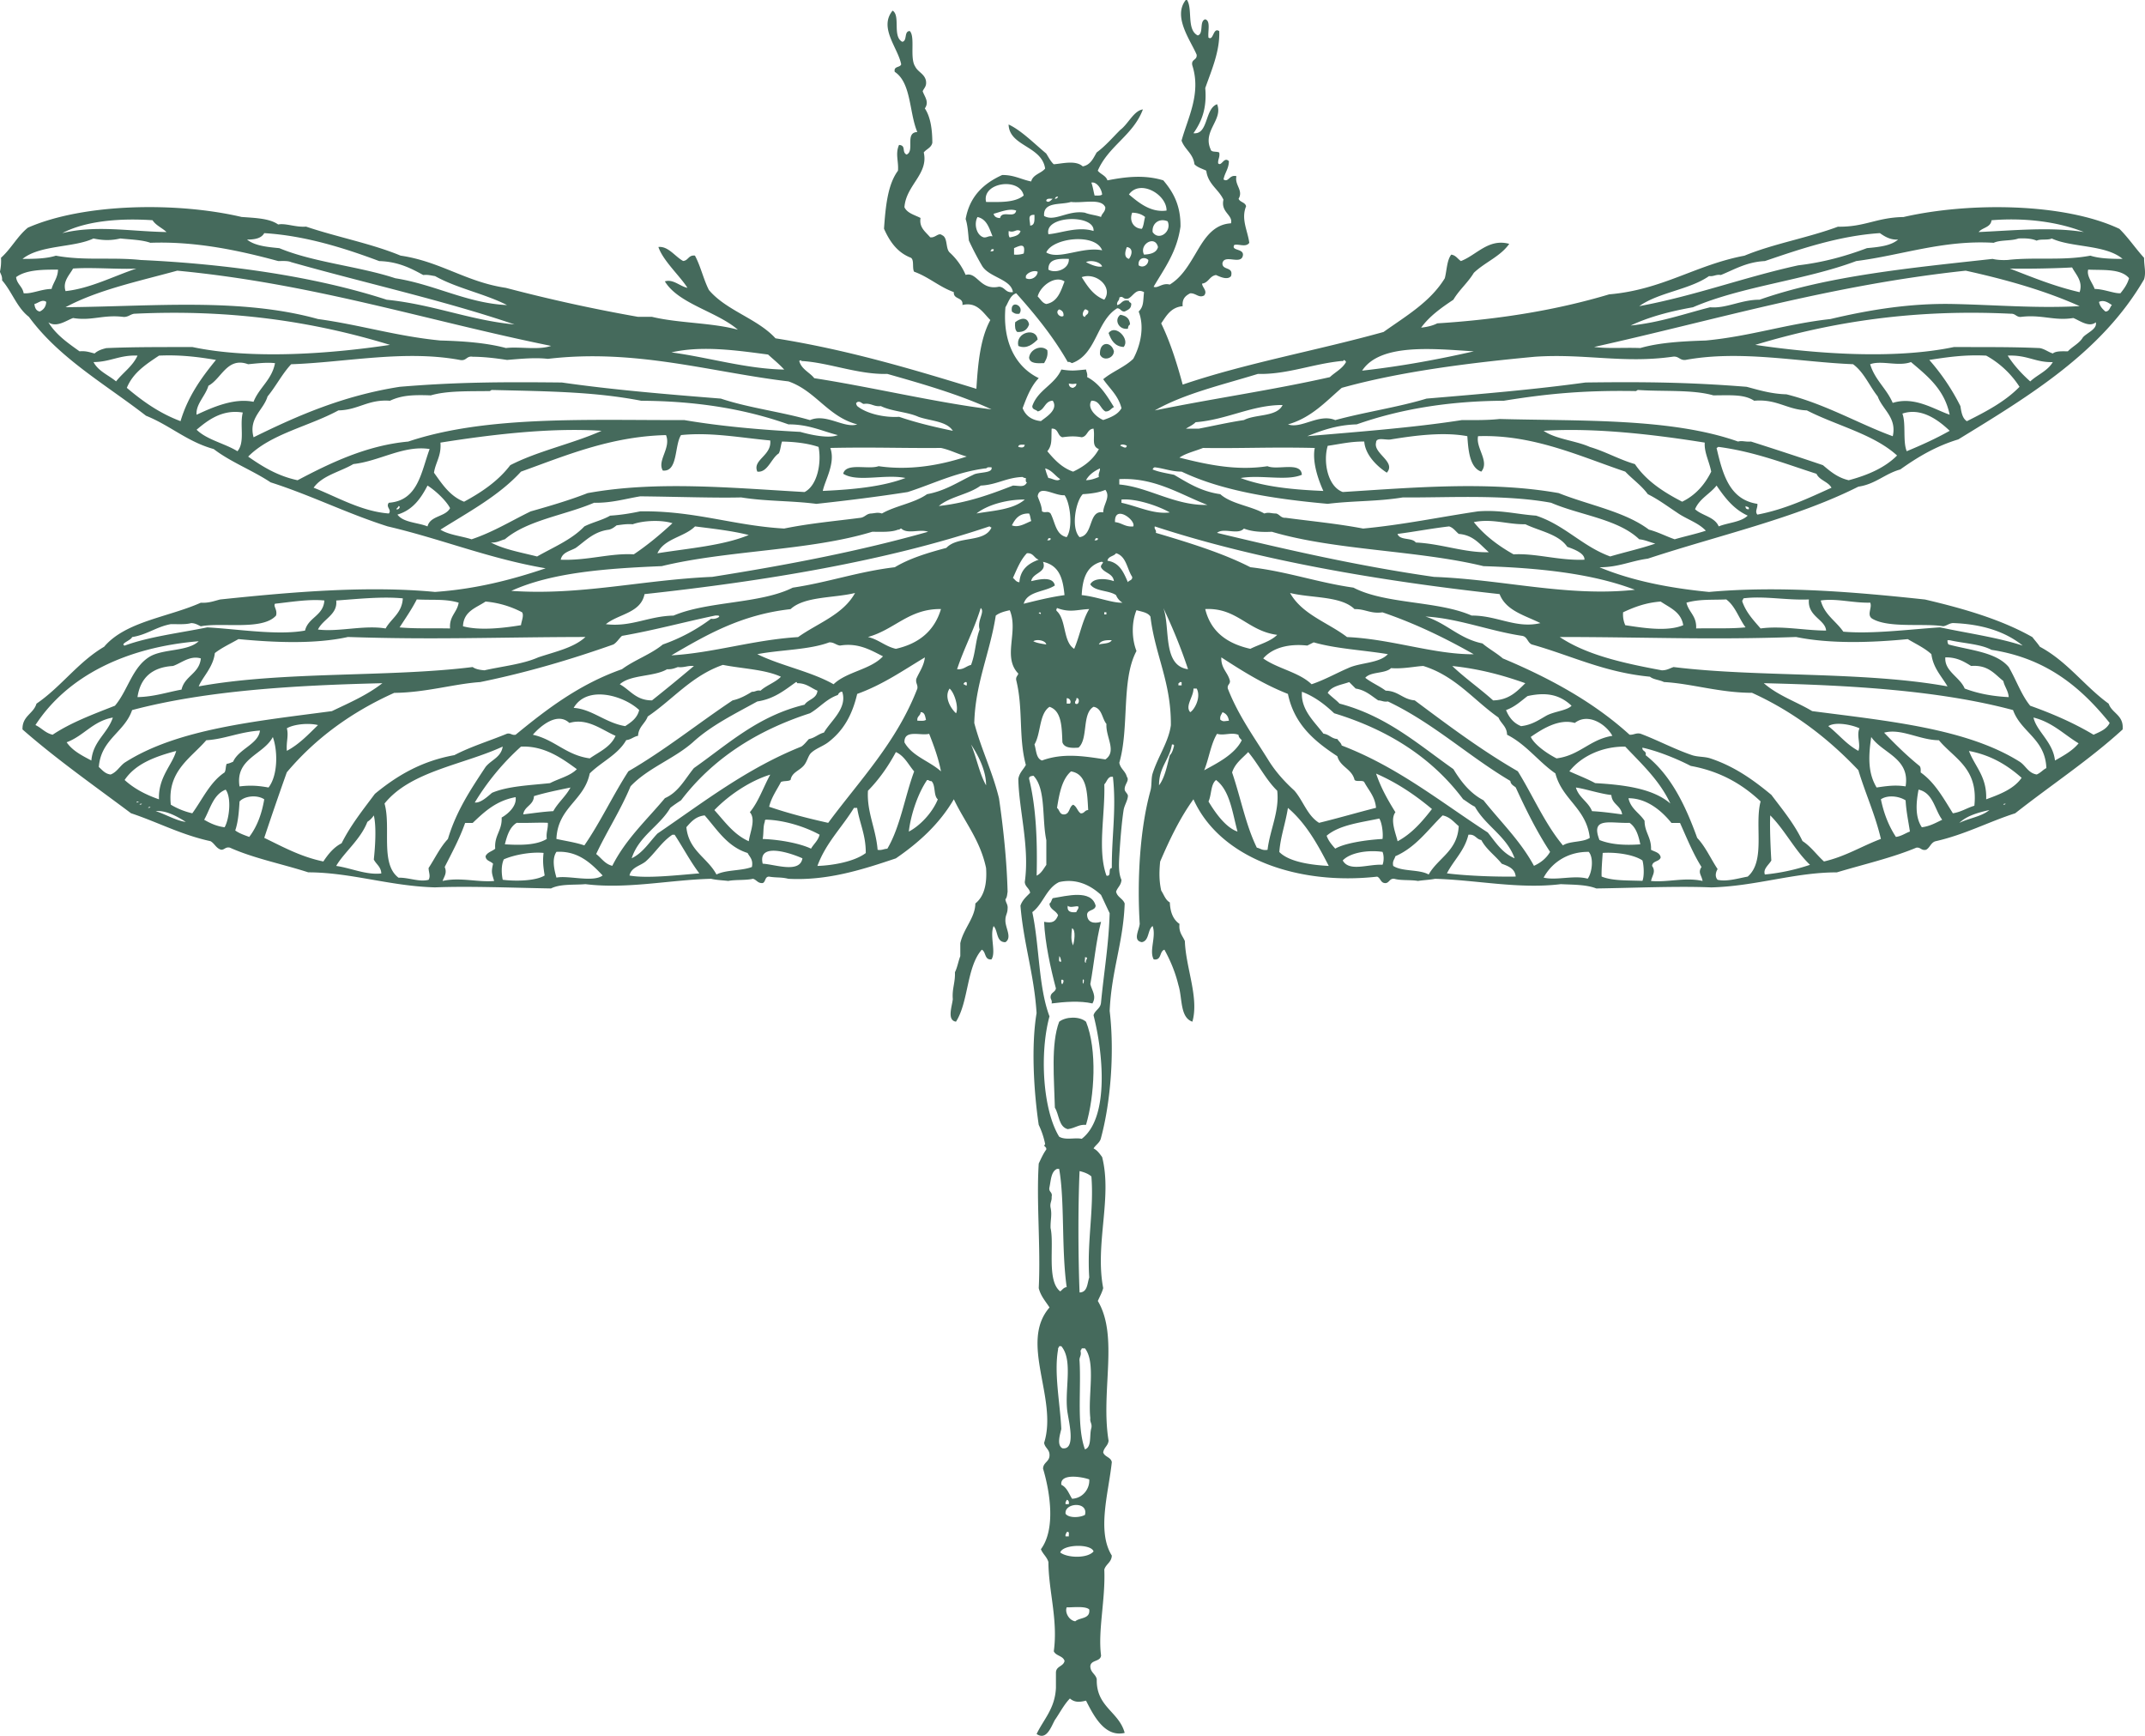<svg xmlns="http://www.w3.org/2000/svg" xmlns:xlink="http://www.w3.org/1999/xlink" width="194.31" height="157.222" viewBox="0 0 194.31 157.222"><g transform="translate(-50.45 -49.613)"><defs><path id="a" d="M50.45 49.613h194.31v157.223H50.45z"/></defs><clipPath id="b"><use xlink:href="#a" overflow="visible" width="289.423" height="257.314"/></clipPath><path clip-path="url(#b)" clip-rule="evenodd" d="M157.978 49.612c.53.81-.056 2.695.972 3.21.568-.145.114-1.31.68-1.46.51.143.217 1.085.293 1.656.463.33.413-.983.975-.584.07 1.834-.73 3.61-1.267 5.157.165 1.882-.357 3.08-1.07 4.088 1.36.154 1.012-2.228 2.142-2.627.567 1.422-1.34 2.41-.584 4.088.055.303.564.15.78.292.075.433-.13.584-.1.974.306.325.524-.65.974-.195-.012.7-.378 1.048-.486 1.654.46.313.527-.475 1.17-.292-.19.8.65 1.27.193 2.043.128.324.602.305.68.68-.475 1.166.143 2.205.29 3.31-.31.444-.978.07-1.36.194-.328.56.914.29.777.972-.185.865-1.672-.174-1.85.68-.026.68 1.025.275.78 1.168-.324.393-1.007.058-1.36-.097-.597.087-.664.7-1.268.78.033.37.516.653.195 1.07-.49.265-.735-.218-1.268-.195-.403.21-.75.48-.68 1.167-1.068.1-1.472.863-1.946 1.557.815 1.685 1.415 3.58 1.947 5.546 5.708-1.945 12.214-3.097 18.196-4.768 2.026-1.443 4.23-2.712 5.547-4.865.188-.72.185-1.63.584-2.14.426.06.58.392.875.583 1.42-.54 2.502-2.074 4.378-1.558-.8 1.146-2.22 1.673-3.21 2.628-.536.892-1.32 1.534-1.85 2.432-1.09.728-2.156 1.477-2.92 2.53.553-.063 1.054-.18 1.46-.39 5.707-.357 10.9-1.227 15.57-2.626 4.84-.412 7.837-2.67 12.26-3.503 2.613-1.082 5.774-1.62 8.466-2.626 2.438.04 3.492-.833 5.937-.875 5.95-1.363 14.56-1.286 19.56 1.07.817.804 1.462 1.78 2.237 2.626-.01.74.193 1.28 0 1.946-3.84 6.605-10.354 10.535-16.833 14.5-2.043.616-3.703 1.616-5.255 2.723-1.4.386-2.24 1.33-3.797 1.557-5.675 2.858-12.656 4.406-19.07 6.52-1.522.2-2.655.784-4.38.78 2.93 1.223 6.358 1.89 9.925 2.236 6.463-.582 13.304.014 19.56.684 3.548.83 6.936 1.822 9.73 3.406.223.297.473.562.68.875 2.475 1.32 4.032 3.56 6.23 5.156.307.892 1.382 1.02 1.265 2.335-3.018 2.758-6.502 5.047-9.73 7.59-2.453.79-4.558 1.93-7.203 2.53-.44.108-.512.587-.874.776-.447.093-.47-.24-.876-.192-2.217.928-4.782 1.51-7.2 2.238-3.863.002-7.308 1.252-11.385 1.363-3.055-.134-7.153.052-10.413.095-.92-.37-2.22-.334-3.21-.39-3.8.466-7.563-.37-11.387-.485-.483.096-1.052.115-1.557.195-.657-.12-1.536-.02-2.14-.195-.437-.047-.435.344-.78.39-.475.022-.448-.46-.777-.585-7.11.803-14.213-1.613-16.64-7.006-1.212 1.675-2.15 3.622-3.016 5.642-.096.96-.097 1.76.098 2.63.246.368.38.85.78 1.07.034.907.314 1.563.874 1.944-.084.766.285 1.078.486 1.557.084 2.43 1.298 5.13.682 7.3-1.14-.384-.896-2.15-1.265-3.31-.29-1.205-.74-2.244-1.267-3.21-.474.142-.23 1-.973.876-.437-.786.255-2.054-.098-3.02-.47.343-.29 1.335-.974 1.462-.846-.143-.256-1.064-.194-1.656-.24-3.92-.002-8.53.973-12.064.135-.486.053-1.11.195-1.557.494-1.56 1.462-2.885 1.654-4.38.028-3.92-1.434-6.35-1.85-9.827-.233-.383-.788-.445-1.265-.584-.462 1.123-.43 2.604 0 3.697-1.4 2.605-.633 6.94-1.556 10.12.1.55.55.746.682 1.266.27.365-.23.674-.195 1.166.017.207.304.38.293.586-.02.39-.325.852-.39 1.264-.18 1.168-.31 2.818-.39 4.184-.044.787-.07 1.56.195 2.14-.025.495-.36.68-.486 1.073.112.503.615.616.778 1.07-.123 3.538-1.194 6.042-1.36 9.73.444 3.714.094 8.228-.78 11.48-.09.46-.475.63-.68.974.347.172.556.482.777.78.938 3.67-.666 7.886.097 11.87-.116.436-.322.78-.486 1.168 1.916 3.225.24 8.21.973 12.65-.043.473-.425.61-.485 1.07.136.416.692.41.778.875-.29 2.775-1.376 6.246 0 8.465-.027.62-.535.762-.68 1.266.114 2.715-.592 5.525-.293 7.785-.06.588-.93.37-.973.973.008.574.477.69.583 1.168-.064 2.53 2.008 2.922 2.53 4.867-1.81.427-2.818-1.577-3.502-2.92-.425.095-.96.24-1.46-.196-.544.562-.91 1.297-1.362 1.947-.328.577-.746 1.9-1.654 1.267.64-1.34 1.665-2.293 1.75-4.184v-1.363c.002-.617.685-.55.78-1.07-.142-.475-.788-.445-.974-.875.393-2.834-.478-5.48-.487-8.078-.138-.477-.506-.723-.68-1.166 1.34-1.802.843-5.116.194-7.298.018-.566.555-.613.585-1.166.032-.588-.418-.688-.488-1.17 1.266-3.994-2.278-9.078.487-12.26-.353-.56-.795-1.023-.975-1.752.188-3.764-.226-7.793 0-11.287.21-.44.407-.89.682-1.266.048-.304-.336-.257-.098-.485a7.42 7.42 0 0 0-.585-1.752c-.456-3.094-.687-7.186-.194-10.12-.22-3.51-1.177-6.282-1.46-9.73.168-.513.542-.82.877-1.167-.065-.422-.45-.523-.486-.973.46-3.178-.548-6.62-.583-9.342.088-.56.455-.843.68-1.265-.678-2.502-.225-5.094-.874-7.688-.047-.305.138-.38.194-.584-1.47-1.51.045-3.79-.778-5.74-.483.102-.94.23-1.267.486-.533 3.417-1.857 6.132-1.946 9.73.63 2.386 1.645 4.388 2.238 6.81.416 2.848.71 5.76.78 8.467-.04.252-.05.533-.196.682.023.33.246.468.194.874 0 .39-.195.584-.195.975-.05.718.646 1.608 0 2.042-.856.01-.654-1.035-1.07-1.46-.377.88.247 2.362-.195 3.017-.655.07-.478-.69-.876-.878-1.385 1.568-1.187 4.717-2.337 6.52-.845-.12-.348-1.417-.29-2.044-.077-.95.236-1.514.193-2.432.22-.432.305-.992.487-1.46v-1.17c.287-1.323 1.352-2.31 1.363-3.6.776-.616 1.075-1.712.972-3.212-.53-2.518-1.938-4.158-2.92-6.227-1.303 2.232-3.156 3.916-5.253 5.354-2.95.99-6.156 2.038-9.73 1.85-.698-.17-1.067-.08-1.752-.196-.4-.008-.297.484-.584.584-.453.03-.543-.3-.876-.39-.657.155-1.56.065-2.24.196-.52-.062-1.09-.078-1.556-.195-3.83.103-7.586.952-11.384.485-.978.092-2.257-.045-3.115.39-3.305-.054-7.436-.226-10.51-.097-4.107-.115-7.597-1.352-11.482-1.363-2.353-.76-4.958-1.27-7.103-2.238-.407-.08-.46.19-.778.193-.462-.12-.597-.568-.974-.777-2.663-.578-4.767-1.72-7.2-2.53-3.32-2.487-6.735-4.878-9.83-7.59-.033-1.233.993-1.407 1.266-2.335 2.236-1.525 3.762-3.764 6.13-5.156 1.95-2.3 5.822-2.676 8.757-3.988.725.043 1.207-.158 1.752-.293 6.28-.657 13.246-1.276 19.46-.683 3.668-.258 6.916-1.088 10.023-2.14-5.15-.883-9.414-2.653-14.304-3.795-3.694-1.173-6.922-2.81-10.608-3.99-1.637-1.09-3.616-1.833-5.158-3.018-2.39-.66-3.953-2.144-6.13-3.015-3.672-2.85-7.85-5.192-10.607-8.956-1.085-.83-1.538-2.288-2.432-3.308.03-.356-.108-.54-.195-.778.083-.37.127-.78.098-1.265.91-.808 1.483-1.954 2.432-2.725 5.042-2.216 13.493-2.347 19.364-.972 1.237.092 2.533.127 3.31.68.698-.134 1.577.27 2.53.194 2.785.945 5.926 1.533 8.562 2.627 3.62.533 5.92 2.384 9.536 2.92a147.6 147.6 0 0 0 11.97 2.625h1.265c2.404.582 5.447.522 7.785 1.168-1.935-1.666-5.38-2.34-6.617-4.378.745-.24 1.356.446 2.044.583-.632-1.026-2.213-2.455-2.63-3.698.89-.1 1.517.877 2.24 1.266.482-.038.477-.56 1.07-.487.514.947.772 2.148 1.265 3.114 1.588 1.88 4.372 2.57 6.033 4.378 6.548 1.043 12.39 2.79 18.197 4.574.14-2.232.342-4.542 1.265-6.23-.657-.647-1.2-1.677-2.53-1.362.1-.747-.83-.465-.778-1.167-1.335-.482-2.263-1.37-3.6-1.85-.188-.33.03-1.068-.292-1.264-1.22-.468-1.916-1.46-2.433-2.628.144-2.03.337-4.01 1.266-5.255.07-.868-.262-1.53.097-2.335.674.053.214.64.68.875.776-.322-.19-1.994.974-2.043-.742-1.755-.537-4.458-2.044-5.45-.117-.538.48-.364.584-.68-.29-1.5-2.053-3.315-.778-4.866.737.457-.04 2.35.875 2.823.478-.074.133-.97.682-.973.51.524-.025 2.43.487 3.21.244.5.834.657.972 1.266.098.52-.166.678-.292.974.18.52.615.962.195 1.557.545.803.678 2.02.68 3.113-.096.456-.535.566-.777.876.45 1.955-1.608 2.964-1.75 4.963.26.548.927.693 1.458.972-.137.87.428 1.223.875 1.75.447.086.762-.466 1.07-.194.54.21.306 1.188.683 1.558a5.918 5.918 0 0 1 1.46 2.042c1.065-.302 1.296 1.432 3.016 1.07.563.022.58.586 1.265.487-.167-1.2-2.23-1.332-2.823-2.43a27.628 27.628 0 0 1-1.167-2.24c-.07-.676-.104-1.387-.292-1.945.365-2.067 1.635-3.23 3.31-3.99 1.082-.013 1.728.41 2.626.584.168-.644.9-.72 1.265-1.168-.304-2.066-3.247-2.005-3.31-3.99 1.12.507 2.342 1.742 3.407 2.627.213.336.396.705.68.972.67-.032 1.98-.41 2.63.194.71-.132.952-.733 1.263-1.265.803-.59 1.44-1.348 2.14-2.043.713-.527 1.228-1.75 2.045-1.85-.874 2.34-3.12 3.304-4.087 5.548.257.328.73.437.876.876 1.636-.32 3.344-.527 5.06 0 .88 1.036 1.584 2.244 1.557 4.184-.323 2.307-1.462 3.793-2.433 5.45.354.188.785-.38 1.46-.195.99-.604 1.594-1.55 2.237-2.628.754-1.26 1.55-2.827 3.31-2.92.2-.766-.945-.99-.682-2.14-.44-.955-1.4-1.39-1.557-2.627-.366-.184-.805-.296-1.07-.583-.12-.984-.88-1.325-1.168-2.14.562-2.054 1.794-4.26.975-6.813-.136-.59.46-.447.39-.974-.547-1.292-2.192-3.45-.974-4.963h.095zm-8.663 16.542c.133.355.188.785.292 1.17.26-.002.556.035.682-.1-.06-.576-.544-1.18-.975-1.07m-9.536 1.752c1.166 0 2.58.094 3.405-.583-.365-1.685-3.82-1.19-3.406.583m12.94-.68c.85.712 1.963 1.665 3.407 1.458.02-1.47-2.41-2.864-3.406-1.46m-6.712.39c.167.005.25-.075.292-.194-.17-.006-.25.075-.292.194m-.78.195c.22.22.428-.068.585-.196-.258.002-.574-.054-.584.195m2.237.096c-.937.297-2.525-.06-2.433 1.266.954.57 2.153-.548 3.698-.292.435.18 1.015.217 1.46.39.078-.344.392-.453.388-.876-.344-.857-2.047-.355-3.113-.488m-7.006 1.07c.06.267.27.382.585.39.17-.752 1.323.084 1.46-.68-.622-.232-1.473.147-2.044.29m13.43 1.363c.175-.28.186-.723.292-1.07-.286-.235-.66-.38-1.17-.39-.297.746.142 1.437.877 1.46m-10.12-.293c.44-.014.392-.517.39-.973-.674-.024-.394.468-.39.973M139 69.27c-.347.62-.096 1.683.585 1.847.313.02.412-.17.778-.097-.303-.735-.515-1.56-1.362-1.75m-74.73.29c-2.795-.19-5.984.016-8.174 1.168 3.084-.75 6.13-.154 9.438-.097-.4-.38-.96-.596-1.265-1.07m166.588 0c-.077.667-.84.653-1.166 1.07 3.328-.155 6.57-.477 9.535 0-2.437-.964-5.45-1.31-8.37-1.07m-85.434 1.265c1.11-.08 2.642-.74 4.088-.292.137-1.534-4.502-1.43-4.087.292m9.44-.194c.567.85 1.766-.048 1.36-.972-.734-.324-1.44.164-1.36.973m-13.04-.097c-.013.24-.015.47.098.584.424-.096.865-.172.973-.584-.424-.227-.553.198-1.07 0M89.86 74.62c-.342-.048-.632-.145-1.07-.097-1.13-.622-2.29-1.214-3.99-1.264-3.108-1.162-6.687-2.304-10.412-2.53-.292.524-.978.58-1.557.582.68.555 1.795.672 2.92.778 3.117 1.297 7.19 1.632 10.51 2.726 3.563.557 6.495 2.263 10.12 2.43-2.014-1.032-4.57-1.525-6.52-2.626m130.88-3.892c-3.705.242-7.23 1.447-10.413 2.53-1.664.086-2.746.758-3.99 1.264-.463-.074-.625.152-1.07.097-1.775 1.24-4.562 1.47-6.323 2.724 5.086-.945 9.453-2.612 14.4-3.697 2.322-.274 4.34-.85 6.228-1.558 1.1-.1 2.185-.216 2.823-.78-.65.052-1.165-.23-1.655-.582M76.82 73.355c-.29-.13-.744-.1-1.166-.097-3.423-.927-7.402-1.806-11.58-1.655-.766-.272-1.786-.29-2.725-.39-.83.194-1.56.187-2.433 0-1.774.843-4.847.57-6.423 1.85 1.105.002 2.178-.026 3.017-.292 2.622.48 5.044.113 7.688.39 7.886.362 15.815 1.5 22.284 3.6 4.194.424 7.54 1.858 11.58 2.24-6.437-2.192-13.518-3.74-20.24-5.645m159.488-2.14c-.345.173-1.02.02-1.363.194-.43-.187-1.002-.23-1.654-.196-.635.24-1.642.11-2.237.39-4.587-.27-8.34 1.13-12.456 1.654-4.595 1.73-10.37 2.278-14.79 4.185-2.066.367-3.99.874-5.644 1.655 2.676-.276 4.847-1.057 7.2-1.655 1.465.13 2.81-.69 4.476-.683 6.115-2.154 13.66-2.88 21.116-3.697.39.096.854.12 1.362.097 2.525-.282 4.933.09 7.492-.39.812.26 1.85.292 2.92.293-1.547-1.31-4.64-1.015-6.422-1.85m-91.08 1.267c1.144.707 3.265-.562 5.06-.195-.62-1.6-4.506-1.123-5.06.195m8.854.194c.616-.03 1.127-.17 1.264-.68-.253-1.124-1.737-.258-1.264.68m-11.774-.585v.583c.354.03.634-.015.876-.097.2-1.014-.374-.702-.876-.487m10.41.973c.276-.354.41-.986-.192-1.07-.16.398-.286.94.193 1.07m-12.55-.68c.152-.01.336.013.29-.195h-.193c0 .097-.08.116-.098.194m13.428 1.265c.403.283.886-.047.875-.487-.352-.34-.967-.15-.875.487m-8.175.39c.636.387 1.907-.042 1.85-.974-.97-.028-1.886-.003-1.85.974m4.866-.293c-.147-.408-1.012-.607-1.46-.39.37.207 1.08.508 1.46.39m-93.222.195c-.316.586-.96 1.16-.68 2.042 2.205-.23 4.354-1.353 6.42-2.043-1.338.093-4.092-.128-5.74 0m175.446 0c2.034.786 4.03 1.613 6.324 2.14.33-.987-.353-1.605-.68-2.24-1.787.1-4.332.133-5.644.1m-180.604.778c.073.64.585.843.682 1.46.732.073 1.582-.375 2.53-.39.164-.613.562-.995.584-1.75-1.312 0-2.86-.008-3.796.68m187.706-.68c-.165.578.396 1.21.585 1.75.848.01 1.765.425 2.336.39.317-.397.623-.805.778-1.363-.73-.895-2.453-.71-3.698-.778m-173.11.096c-3.512.963-7.208 1.743-10.118 3.31 7.965-.07 15.858-.872 22.867 1.07 3.822.525 7.13 1.563 11.093 1.945 2.148.057 4.195.217 5.935.682 1.202-.148 2.977.208 4.087-.194-11.273-2.287-21.482-5.636-33.863-6.813m76.873.487v.195c.438.235 1.044-.095 1.07-.584-.318-.17-.935.067-1.07.39m85.143-.487c-12.228 1.3-22.602 4.45-33.667 6.91 1.354.168 2.608.038 4.184.097 1.71-.495 3.798-.614 5.936-.682 4.032-.38 7.315-1.507 11.288-1.945 3.67-.872 7.326-1.438 11.094-1.363 3.73.075 7.64.41 11.48.194-3.11-1.396-6.62-2.396-10.315-3.21m-80.083.584c.525.835 1.062 1.66 2.043 2.042.824-1.098-.68-2.517-2.043-2.042m-3.99 1.75c.255.233.396.58.78.683 1.036-.193 1.31-1.153 1.653-2.042-.85-.583-2.195.408-2.432 1.36m8.174.196c-.484.09-.414-.306-.778-.097.017.308-.258.326-.195.68.418-.07.427-.548 1.07-.39.002.195.268.124.196.39-.033.355-.333.447-.584.583-.35.025-.356-.292-.682-.292-1.878 1.14-1.862 4.17-4.086 4.964-.132-.032-.187-.14-.39-.098-1.322-2.31-2.955-4.31-4.67-6.227-.553.193-.693.8-.974 1.265-.274 3.102.902 5.402 3.017 6.42-.69.708-1.084 1.708-1.46 2.726.27.67.803 1.08 1.654 1.168.51-.395 1.6-1.045 1.072-1.85-.742.038-.715.843-1.362.973-.146-.18-.504-.147-.487-.487.503-1.474 2.033-1.924 2.628-3.31.986.15 1.22.094 2.24 0 .03.23.152.368.095.683 1.13.59 1.78 1.66 2.433 2.725-.282.106-.366.412-.778.39-.477-.268-.505-.987-1.265-.973-.436.682.454 1.495 1.07 1.75.677-.233 1.326-.49 1.654-1.07-.284-1.144-1.075-1.78-1.655-2.627.83-.694 1.953-1.096 2.725-1.85.6-1.113 1.06-2.81.487-4.28.483-.478.39-.962.486-1.752-.734-.412-.993.415-1.46.586m-99.058.486c.038.35.157.62.486.68.33-.157.558-.416.585-.874-.362-.267-.74.124-1.07.194m187.025-.193c.08.41.324.65.583.874.382-.008.386-.392.585-.583-.3-.21-.73-.506-1.168-.29m-93.804 1.264c.032-.355-.15-.5-.39-.583-.438.253.106.808.39.584m1.946.097c.054-.237.376-.206.29-.582-.123-.007-.134-.125-.29-.098-.16.116-.353.616 0 .68m-86.118-.29c-.37.05-.54.304-.972.29-1.84-.235-2.883.383-4.574.098-.62.224-1.498.895-2.238.39.688 1.128 1.762 1.872 2.822 2.627.576-.057.943.093 1.363.194.27-.25.646-.39 1.07-.486 2.53-.11 4.985-.09 7.785-.098 5.395 1.144 12.505.617 17.904-.194-6.93-2.118-14.423-3.24-23.16-2.82m175.642.387c-1.75.28-2.853-.342-4.768-.098-.397.007-.47-.308-.877-.29-8.737-.427-16.21.72-23.16 2.82 5.45.807 12.562 1.334 18.003.195 2.804.012 5.246-.018 7.785.098.457.094.747.354 1.167.486.286-.235.842-.196 1.362-.194.426-.452 1.04-.714 1.363-1.265.365-.416 1.323-.753 1.167-1.363-.625.506-1.497-.188-2.04-.39m-118.23 3.31c-2.742-.36-5.962-.84-8.758-.195 3.4.458 6.748 1.49 10.215 1.556-.447-.492-.968-.912-1.46-1.36m53.81 1.457c3.562-.397 6.897-1.018 10.122-1.75-3.543-.213-8.466-.777-10.12 1.75m-114.92-.778c.433.83 1.353 1.176 2.043 1.75.627-.798 1.494-1.36 1.945-2.334-1.6-.075-2.47.578-3.987.585m5.934-.585c-1.166.78-2.353 1.54-2.917 2.92 1.423 1.205 2.954 2.3 4.865 3.017.67-2.25 1.897-3.942 3.21-5.546-1.582-.266-3.22-.48-5.158-.39m57.024 2.336c-7.063-.84-13.835-2.983-21.798-2.043-1.137-.128-2.336-.016-3.698.098-.988-.147-1.99-.28-3.113-.29-.583-.097-.556.417-1.167.29-5.032-.93-10.393.227-15.278.39-.817.87-1.378 1.996-2.14 2.918-.364 1.237-1.743 1.94-1.265 3.698 3.976-1.958 8.104-3.766 13.234-4.572 5.153-.43 9.22-.445 14.694-.39 4.63.662 9.375 1.057 14.402 1.458 2.5.84 5.486 1.196 8.076 1.947 1.476-.633 3.092.777 4.28.39-2.67-.703-3.73-3.018-6.226-3.894m98.668 1.362c-.76-.958-1.243-2.193-2.237-2.92-4.837-.19-10.167-1.307-15.18-.387-.54.053-.597-.378-1.168-.29-4.467.63-7.973-.304-12.456 0-6.054.563-12.3 1.362-17.515 2.82-1.466 1.26-2.75 2.7-4.867 3.31 1.23.424 2.808-1.016 4.282-.39 2.675-.73 5.656-1.156 8.27-1.948 5.012-.422 9.734-.817 14.403-1.458 5.42-.07 9.454-.02 14.594.39 1.13.3 2.216.64 3.603.68 3.533.88 6.63 2.71 9.632 3.796.383-1.696-.93-2.406-1.363-3.602m9.828-3.698c-1.95-.1-3.554.144-5.156.39a19.576 19.576 0 0 1 2.82 4.185c.086.564.183 1.116.586 1.363 1.753-.876 3.474-1.783 4.768-3.113a8.43 8.43 0 0 0-3.018-2.825m3.99 2.336c.652-.612 1.58-.95 2.043-1.75-1.573.05-2.292-.665-4.086-.585.57.89 1.27 1.65 2.042 2.336m-103.534-.68c-2.655.073-5.324-1.04-7.785-1.17-.02-.115-.108-.058-.195 0 .212.764.934 1.015 1.363 1.558 5.123.788 11.026 2.208 16.057 2.824-2.882-1.336-6.154-2.28-9.44-3.212m41.162-1.17c-2.626.257-4.963 1.236-7.593 1.17-3.223.993-6.655 1.778-9.34 3.307 5.403-1.103 10.6-1.83 15.86-3.015.485-.457 1.124-.755 1.46-1.363-.02-.11-.107-.15-.194-.194-.02.076-.08.113-.194.097m-99.06.292c-1.908-.7-2.41 1.32-3.6 1.946-.26.916-1.165 1.682-1.072 2.627 1.396-.646 3.366-1.543 5.158-1.17.514-1.3 1.653-1.978 1.946-3.5-.747-.09-1.595.018-2.433.096m146.933 0c.425 1.423 1.492 2.206 2.043 3.502 1.964-.614 3.687.557 5.158 1.07-.466-2.29-2.01-3.503-3.503-4.768-1.145.426-2.678-.182-3.697.195m-72.2 2.14c.14-.084.307-.146.29-.388-.388.052-.294.052-.682 0 .013.247.144.377.392.388m-25.786 3.31c-3.803-1.356-8.198-2.116-13.333-2.14-4.257-.82-8.345-.853-13.526-.976-.124.007-.134.125-.29.098-1.856.025-3.8-.037-5.256.39-1.67-.062-2.658 0-3.697.486-1.995-.146-2.855.84-4.67.874-2.668 1.454-6.126 2.114-8.175 4.186 1.302.904 2.658 1.753 4.477 2.14 2.91-1.537 6.24-3.158 10.022-3.502 7.096-2.378 16.294-1.92 25.008-1.947 3.3.56 6.842.875 10.508 1.07.87.25 2.584.634 3.405.292-1.448-.368-2.647-.98-4.472-.972m92.247-1.267c-1.81-.068-2.71-1.052-4.77-.874-.905-.595-2.086-.492-3.696-.487-1.894-.54-4.538-.33-6.812-.488-.124.007-.135.125-.29.098-4.62-.078-7.986.244-11.874.876-5.127.026-9.51.798-13.33 2.14-1.796.052-3.15.543-4.476 1.07 4.39-.38 9.612-.767 14.013-1.46 1.178.008 2.353.018 3.406-.097 7.356.2 15.543-.1 21.6 2.043.397-.105.613.043 1.17 0 2.19.696 4.362 1.41 6.52 2.14.668.565 1.33 1.133 2.335 1.364 1.74-.465 3.28-1.134 4.38-2.24-2.14-1.946-5.475-2.702-8.175-4.087m-80.475.584c-1.003-.454-2.43-.486-3.405-.973-.662.078-.868-.3-1.557-.194-.186-.043-.244-.21-.486-.196-.098 0-.116.08-.195.098-.004.135.046.212.097.292.85.696 2.48 1.057 3.796.973 1.522.522 3.17.917 4.865 1.267-.57-.89-2.036-.885-3.115-1.267m25.108.487c-.238.25-.582.393-.877.584h1.168c1.357-.262 2.677-.566 4.086-.778 1.063-.557 2.976-.265 3.503-1.363-2.774-.012-5.026 1.33-7.88 1.557m-90.5.682c.957.927 2.535 1.228 3.7 1.947.713-.83.183-2.35.485-3.504-1.86-.313-3.174.698-4.184 1.556m154.525-1.46c.338.928.022 2.507.39 3.407 1.354-.562 2.67-1.157 3.892-1.85-1.013-.967-2.575-2.135-4.282-1.558M90.348 89.702c.098 1.203-.44 1.767-.584 2.726.746 1.038 1.443 2.125 2.725 2.627 1.62-.876 3.105-1.888 4.183-3.308 2.503-1.294 5.65-1.94 8.272-3.113-4.697-.315-10.22.374-14.597 1.068m54.978.78c.636.76 1.303 1.487 2.336 1.85.994-.465 1.823-1.098 2.335-2.045-.708-.258-.327-1.023-.486-1.85-.582.035-.53.702-1.07.78-.605-.115-1.112-.09-1.75 0-.46-.124-.347-.823-.975-.78-.045.943.075 1.484-.39 2.046m44.957-1.85c1.116.766 2.883.88 4.184 1.46 1.45.43 2.632 1.13 4.088 1.556 1.034 1.526 2.59 2.533 4.28 3.405 1.2-.584 2.04-1.53 2.63-2.723-.178-.93-.647-1.746-.585-2.63-4.377-.7-9.894-1.376-14.598-1.068m-78.138.388c-.61.95-.268 3.36-1.653 3.21-.532-.91.772-2.04.292-3.21-5.027.12-9.123 1.867-13.136 3.31-2 2.185-4.727 3.64-7.298 5.254.755.478 1.89.573 2.822.874 1.968-.66 3.583-1.67 5.352-2.528 1.77-.5 3.526-1.016 5.157-1.655 6.24-1.137 13.113-.468 19.655-.098 1.163-.597 1.552-2.644 1.266-4.087-.947-.317-2.07-.46-3.307-.486-.123.33-.135.773-.292 1.07-.694.447-1.01 1.767-1.945 1.655-.477-1.077 1.318-1.438 1.167-2.823-2.7-.248-5.378-.766-8.078-.488m64.322.39c-.45.1-1.358-.253-1.363.29-.266.993 1.847 1.744.973 2.726-.956-.624-1.954-1.648-2.043-2.82-1.207-.013-2.1.21-3.31.387-.43 1.43-.01 3.687 1.362 4.184 6.49-.407 13.335-1.01 19.56.097 2.734 1.093 5.99 1.666 8.174 3.31.846.222 1.54.6 2.334.874.928-.272 1.92-.48 2.822-.777-.688-.74-1.798-1.057-2.627-1.654-.863-.567-1.673-1.18-2.628-1.654-.573-.79-1.383-1.344-2.043-2.043-4.07-1.37-8.352-3.387-13.334-3.21-.23 1.072 1.064 2.28.293 3.21-1.105-.367-1.184-2.134-1.266-3.21-2.16-.402-4.742-.062-6.908.29m-33.767.68c.214.052.535.143.583-.195-.26 0-.574-.054-.584.194m9.827-.098c-.067-.075-.544-.214-.585 0 .208.057.532.336.585 0m-10.022.098c.062.064-.04-.04 0 0m10.12 0c.063.064-.042-.04 0 0m-70.16 1.557c-1.202.71-2.803 1.022-3.6 2.14 2.14.845 4.338 2.148 6.812 2.335.294-.354-.31-.568 0-.972 2.663-.192 2.925-2.782 3.697-4.866-2.36-.368-4.534 1.1-6.91 1.362m53.23-1.46c-3.48.032-6.043-.084-10.024 0 .496 1.375-.49 2.936-.68 3.892 2.762-.125 5.397-.377 7.49-1.17-1.87-.382-4.374.42-5.643-.387.263-1.034 2.25-.347 3.21-.683 2.68.39 5.437-.03 7.98-.875-.815-.222-1.48-.594-2.334-.777m23.743 0c-.717.288-1.54.47-2.14.875 2.695.685 5.253 1.194 7.978.778.908.39 3.043-.447 3.113.778-1.387.59-3.697-.024-5.547.293 2.096.792 4.72 1.057 7.494 1.17-.493-1.076-1.02-2.674-.778-3.893-4.02-.093-6.57.05-10.12 0M215 92.526c-2.852-.913-5.54-1.988-8.856-2.434-.098 0-.117.08-.194.098.554 2.365 1.162 4.675 3.697 5.058.044.37-.253.694 0 .975 2.557-.49 4.61-1.488 6.713-2.434-.31-.566-1.087-.664-1.36-1.264m-75.317-.486c-2.688.36-4.697 1.4-7.006 2.14-2.694.42-5.46.766-8.272 1.07-2.314-.297-4.5-.215-6.81-.583-2.49.06-5.996-.07-9.148-.098-1.365.223-2.57.608-4.184.583-2.66 1.134-6.026 1.564-8.077 3.307-.417.103-.707.33-1.266.292 1.19.628 2.734.9 4.185 1.265 1.487-.847 3.144-1.526 4.28-2.723.732-.372 1.64-.568 2.336-.975.98-.06 1.87-.21 2.727-.39 4.934-.07 8.435 1.295 13.038 1.558 2.316-.478 4.807-.694 6.91-.973.405-.05.533-.374.973-.39.45-.037.56-.122.974 0 1.238-.71 2.95-.94 4.087-1.75 1.675-.305 2.835-1.122 4.183-1.754.452-.275 1.813-.11 1.655-.68h-.292c-.126.006-.137.124-.293.1m59.26 6.42c-1.924-1.84-5.35-2.175-7.98-3.307-4.284-.792-9.517-.445-13.427-.486-2.302.38-4.467.294-6.813.582-4.936-.448-9.59-1.18-13.234-2.918-.94-.002-1.587-.294-2.433-.39-.11.02-.15.107-.194.194.572.24 1.28.342 1.946.486 1.247.732 2.45 1.51 4.183 1.753 1.014.9 2.77 1.057 3.99 1.75.434-.142.57 0 1.07 0 .333.087.422.423.876.39 2.102.284 4.644.522 7.005.974 3.644-.346 6.938-1.042 10.41-1.558 2.038-.155 3.498.265 5.256.388 2.613.86 4.172 2.77 6.716 3.697 1.35-.4 2.787-.714 4.087-1.166-.498-.12-.9-.332-1.46-.39m-53.52-5.546c.326.005.79.375 1.07.098-.472-.306-.75-.808-1.36-.972.07.314.175.6.29.874m3.407.196c.472-.014.818-.155 1.167-.292-.075-.368.12-.466.097-.778-.528.248-.988.568-1.264 1.07m-5.45-.196a.454.454 0 0 1-.292-.096c-1.476.048-2.337.712-3.794.778-1.076.803-2.774.988-3.796 1.85 2.572-.284 4.662-1.05 6.715-1.85.6.01 1.03.194 1.265-.292-.145-.018-.09-.235-.098-.39m8.466.098v.486c2.644.233 5.038 1.93 7.98 1.85-2.442-.935-4.762-2.505-7.98-2.336m-65.39 3.212c.533.73 1.82.707 2.724 1.07.244-.988 1.62-.845 2.042-1.655-.332-.643-1.25-1.54-2.042-2.044-.608 1.175-1.347 2.223-2.725 2.628m117.547-.487c.64.594 1.778.687 2.142 1.557.857-.343 2.02-.38 2.627-.975-1.27-.58-2.073-1.626-2.82-2.724-.6.762-1.546 1.18-1.948 2.14m-59.55-1.168c.144.438.36.806.388 1.363.304.194.515-.08.778.194.418.783.462 1.938 1.46 2.142.588-.856.322-3.103-.194-3.796-.886.078-2.287-.99-2.433.098m4.088-.193c-.638.628-1.1 3.063-.293 3.892 1.272-.148.777-2.493 2.14-2.24.004-.734.696-1.396.195-2.042-.564.245-1.275.346-2.042.39m-9.634 1.75c1.506-.263 3.31-.335 4.38-1.264-1.56-.01-3.342.448-4.38 1.265m13.136-1.264v.293c1.5.327 2.9 1.06 4.38.875-1.134-.64-3.123-1.277-4.38-1.167m-65.682.877c.2.084.437-.253.194-.292-.022.14-.16.162-.194.292m122.51 0c.066-.263-.2-.19-.292-.292-.017.21.08.308.292.292m-66.754 1.458c.602.252 1.268-.205 1.752-.388-.07-.224-.087-.497-.193-.683-.905-.026-1.26.494-1.56 1.07m9.343-.29c.62.06.907.456 1.654.39.26-.568-1.734-2.032-1.654-.39m-43.69.194c-.563-.043-.998.04-1.46.098-.2.158-.397.315-.682.39-1.386.17-2.114 1-3.016 1.653-.518.294-1.23.39-1.363 1.07 2.417.096 4.485-.614 6.617-.486 1.262-.847 2.41-1.808 3.503-2.82-1.035-.324-2.662-.242-3.6.094m84.658 2.045c-.79-1.157-2.48-1.413-3.795-2.045-1.666.025-2.977-.534-4.67-.194.97 1.205 2.208 2.137 3.6 2.92 2.036-.114 4.087.577 6.422.486.042-.58-.925-.946-1.557-1.167m-79.013-1.85c-.973.976-2.803 1.09-3.407 2.435 2.854-.457 5.93-.688 8.272-1.655-1.5-.382-3.196-.567-4.865-.78m26.662 0c-9.36 3.155-20.45 4.963-31.236 6.133-.347 1.73-2.362 1.787-3.503 2.723 2.313.276 3.852-.733 6.13-.778 3.117-1.326 7.838-1.05 10.8-2.53 3.22-.48 5.936-1.46 9.245-1.85 1.338-.806 2.98-1.303 4.67-1.753 1.055-1.126 3.464-.43 4.09-1.85-.1 0-.118-.078-.196-.096m15.082.584c2.774.824 5.986 1.792 8.563 3.113 3.343.387 6.073 1.385 9.34 1.85 2.9 1.516 7.646 1.178 10.704 2.53 2.303-.02 4.024 1.206 6.23.683-1.406-.705-3.11-1.11-3.698-2.627-10.766-1.18-21.817-3.044-31.236-6.132-.07.297.17.285.098.584m27.44.096c-.287-.23-.48-.557-.875-.68-1.6.185-3.093.477-4.67.68.194.617 1.32.304 1.652.778 2.325.107 4.44.945 6.617.877-.79-.672-1.37-1.55-2.726-1.656m-50.502-.486c-.124.004-.134.123-.29.098-.597.247-1.49.196-2.337.194-5.66 1.732-13.124 1.666-19.07 3.113-4.934.208-9.928.553-13.626 2.24 6.267.44 11.855-.997 18.197-1.268 6.808-1.073 13.418-2.345 19.558-4.086-.773-.27-1.852.25-2.433-.292m52.74 3.406c-5.977-1.45-13.438-1.415-19.167-3.113-.992.05-1.858-.024-2.53-.29-.547.61-1.84-.113-2.435.39 6.35 1.528 12.764 3 19.656 3.987 6.29.237 12.108 1.83 18.197 1.167-3.9-1.49-8.73-1.98-13.72-2.14m-39.507-2.335c.153-.01.337.01.292-.195h-.195c0 .095-.078.114-.097.194m4.28 0c.154-.01.338.01.293-.195h-.196c0 .095-.078.114-.097.194m-7.394 3.403c.186.14.277.37.583.39.092-1.172.822-1.706 1.752-2.043-.424-.128-.472-.63-1.07-.582-.575.592-.902 1.432-1.265 2.235m8.562-1.556c1.1.164 1.466 1.063 1.85 1.946.097-.193.43-.154.388-.487-.474-.724-.53-1.87-1.46-2.14-.195.29-.713.26-.778.68m-6.91 1.85c.698-.158 1.977-.468 2.143.39-.89.603-2.483.497-2.822 1.655 1.024-.25 2.337-.593 3.698-.778-.14-1.484-.46-2.692-1.947-3.016.394.985-.947.965-1.07 1.75m4.573 1.265c1.336.13 2.777.726 3.696.685a1.392 1.392 0 0 1-.583-.684c-.652-.452-1.89-.315-2.335-.974.31-.63 1.473-.533 2.14-.29-.082-.73-.896-.725-1.167-1.266-.086-.237.436-.5 0-.485-1.336.39-1.677 1.573-1.75 3.016m-26.37 1.267c-4.494.502-7.647 2.344-10.8 4.186 3.79-.215 7.41-1.402 11.48-1.654 1.782-1.27 4.075-2.026 5.158-3.993-1.96.474-4.574.29-5.84 1.46m50.408 2.53c4.05.18 7.866 1.585 11.48 1.558-2.567-1.455-5.266-2.775-8.27-3.797-1.09.15-1.565-.316-2.53-.29-1.228-1.208-3.883-.983-5.84-1.462 1.097 1.955 3.432 2.67 5.16 3.992m-91.568-3.31c.15 1.275-1.188 1.67-1.654 2.627 1.88.238 4.155-.424 6.13-.096.514-.917 1.48-1.378 1.558-2.726-1.882-.185-4.148.06-6.034.194m127.475-.194c-.007.123-.126.135-.1.29.354 1.01 1.025 1.702 1.656 2.435 1.932-.263 3.948.185 5.934.192-.07-1.006-1.703-1.275-1.557-2.82-2.038.09-4.065-.342-5.934-.098m-133.02.487c-.167.237.24.552.096 1.07-1.207 1.372-4.917.597-6.813.974-.27-.12-.494-.283-.876-.29-.503.142-1.205.09-1.848.095-1.313.24-2.15.962-3.502 1.17-.09.298-1.112.595-.682.776 2.23-.818 4.958-1.14 7.492-1.654 2.81.156 6.358.746 8.855.29.288-1.204 1.657-1.327 1.752-2.724-1.352-.145-3.096.144-4.475.293m12.845-.388c-.462.898-1.02 1.703-1.557 2.53 1.39.132 2.89.063 4.573.097-.088-1.128.64-1.44.778-2.335-1.214-.363-2.373-.213-3.793-.293m118.618 0c-1.323.055-2.428-.04-3.602.293.197.87.94 1.197.877 2.334 1.65-.038 3.12.044 4.476-.1-.61-.817-.927-1.928-1.75-2.528m8.562.096c.328 1.29 1.384 1.86 2.043 2.824 2.595.23 5.962-.207 8.76-.39 2.512.534 5.19.905 7.492 1.653-1.543-1.248-3.634-1.947-6.324-2.043-.358.03-.54.24-.877.29-1.752-.288-4.94.19-6.422-.68-.548-.34.02-1.005-.194-1.458-1.543.044-3.088-.41-4.476-.196m-120.954.097c-.853.574-1.988.867-2.044 2.238 1.42.393 3.51.193 5.255-.098.038-.363.288-.88.097-1.168a8.736 8.736 0 0 0-3.308-.972m106.455 0c-1.36.1-2.413.506-3.407.973-.034.488.06.85.196 1.168 1.637.25 3.83.602 5.252 0-.19-1.2-1.21-1.576-2.043-2.14m-63.738 6.13c.608.055.813-.29 1.265-.39.423-1.116.39-2.17.778-3.212-.246-.814.51-1.602.098-1.945-.598 1.966-1.506 3.62-2.14 5.546m9.048-5.254c.855.8.542 2.77 1.56 3.406.5-1.152.733-2.576 1.36-3.602-1.086.045-1.735.352-2.92-.098-.036.142-.116.167 0 .294m11.873 5.254c-.642-1.953-1.406-3.783-2.237-5.547.655 1.76-.116 5.228 2.237 5.546m-28.997-2.918c.976.223 1.552.846 2.53 1.07 2.095-.47 3.5-1.63 4.087-3.602-2.898-.04-4.176 1.855-6.617 2.532m34.642 1.07c.82-.41 1.812-.653 2.433-1.265-2.676-.34-3.627-2.477-6.52-2.336.502 2.06 1.992 3.133 4.088 3.602m-18.976-3.214c0-.098-.17-.123-.194 0 .11-.008.15.142.194 0m5.74.1h.195v-.198h-.194v.197zm-43.69 1.943c-.274.243-.454.585-.778.778-3.812 1.344-7.786 2.53-12.065 3.404-2.4.166-4.93.953-7.786.977-3.893 1.75-7.152 4.132-9.73 7.196-.7 1.965-1.38 3.94-2.044 5.936 1.685.814 3.29 1.71 5.353 2.14.44-.66.926-1.276 1.655-1.65.835-1.663 1.95-3.046 3.017-4.478 1.956-1.61 4.175-2.96 7.2-3.504 1.467-.77 3.185-1.29 4.768-1.943.36-.07.42.164.778.096 2.85-2.342 5.796-4.586 9.634-5.936 1.14-.842 2.615-1.344 3.7-2.238a16.208 16.208 0 0 0 4.377-2.337c.333.107 1.043-.232.585-.29h-.194c-2.846.594-5.54 1.336-8.468 1.846m77.943.682c.58.49 1.275.865 1.85 1.36 4.32 1.81 8.272 3.99 11.48 6.91.392.03.542-.175.975-.097 1.512.56 3.06 1.395 4.67 1.943.527.182 1.142.125 1.655.293 2.23.733 3.958 1.993 5.546 3.308 1.006 1.334 2.067 2.607 2.822 4.186.77.5 1.28 1.252 1.947 1.848 1.946-.45 3.41-1.385 5.155-2.043-.527-2.228-1.404-4.108-2.043-6.228-2.698-2.848-5.822-5.27-9.632-7.004-2.955-.006-5.47-.838-7.98-.977-.385-.198-.95-.218-1.266-.483-4.146-.393-7.158-1.926-10.702-2.92-.39-.164-.396-.707-.877-.78-2.99-.448-5.805-1.59-8.757-1.75 1.928.605 3.055 2.006 5.157 2.435m-102.756-.584c-3.032.676-6.81.492-9.927.193-.722.413-1.5.77-2.14 1.265-.144 1.29-1.15 2.217-1.46 3.018 7.637-1.395 17.223-.805 24.814-1.752.263.192.646.263 1.07.296 1.645-.37 3.473-.553 4.865-1.17 1.528-.516 3.225-.863 4.282-1.848-7.903.01-13.58.268-21.505 0m143.43 1.557c-.61-.56-1.41-.926-2.14-1.363-3.21.312-6.987.45-10.12-.193-7.876.278-13.53.003-21.41 0 2.447 1.64 5.797 2.376 9.245 3.017.465.008.73-.184 1.07-.295 7.584.94 17.17.37 24.815 1.752-.535-.925-1.285-1.634-1.46-2.92m-171.748 6.423c.552.258.898.725 1.557.875 1.654-1.104 3.665-1.85 5.644-2.627 1.18-1.38 1.577-3.547 3.21-4.477 1.23-.686 3.397-.432 4.378-1.363-6.533.537-11.873 3.113-14.79 7.592m91.567-7.3c-.06-.364-.85-.51-1.17-.292.32.168.75.225 1.17.293m4.767 0c.406-.11.986-.053 1.167-.39-.534-.014-1.008.03-1.167.39m76.97 0c1.963.533 4.312.682 5.45 2.043.673 1.144 1.128 2.505 1.945 3.505 2.057.732 3.997 1.584 5.74 2.627.58-.264 1.19-.496 1.46-1.068-2.582-3.193-5.693-5.855-10.704-6.62-1.016-.538-2.526-.583-3.794-.874h-.193c-.006.17.022.3.097.388m-100.422.098c-.37-.053-.54-.305-.974-.29-1.838.687-4.394.663-6.517 1.07 2.152 1.056 4.86 1.56 6.91 2.724 1.187-1.148 3.353-1.316 4.475-2.53-1.105-.556-2.235-1.248-3.893-.974m42.913-.29c-.198.09-.386.196-.584.29-1.714-.19-3.16.213-3.99 1.166 1.31.932 3.238 1.24 4.38 2.338 1.19-.402 2.198-.982 3.308-1.46 1.105-.52 2.82-.423 3.603-1.265-2.23-.37-4.706-.486-6.717-1.07m-103.34 2.14c-1.893.115-2.953 1.07-3.212 2.82 1.523-.033 2.672-.443 3.99-.68.28-1.246 1.61-1.44 1.75-2.824-.992-.297-1.77.428-2.528.685m61.984 2.53c-.465 1.973-1.277 3.346-2.627 4.38-.488.372-1.125.556-1.557.972-.27.26-.35.81-.68 1.166-.433.47-1.05.596-1.168 1.268-.203.153-.646.067-.875.194-.376.727-.848 1.355-1.07 2.238 1.688.582 3.494 1.047 5.35 1.46 2.872-3.876 6.195-7.3 8.078-12.163.052-.378-.174-.476-.097-.876.27-.64.68-1.137.778-1.947-1.97 1.177-3.817 2.476-6.132 3.308m33.767-1.168c.014.31-.26.324-.195.682.954 2.448 2.396 4.413 3.697 6.517.648 1.04 1.452 1.922 2.335 2.727.8.92 1.172 2.266 2.237 2.918 1.746-.426 3.426-.922 5.158-1.36-.093-1.044-.682-1.59-1.07-2.337-.158-.197-.72.006-.876-.193-.235-.998-1.3-1.166-1.557-2.14-2.037-1.34-3.897-2.853-4.478-5.646-2.234-.88-4.143-2.084-6.032-3.31-.045 1.018.6 1.346.78 2.14m66.558.682c1.15.44 2.473.703 3.99.777-.05-.598-.372-.926-.49-1.46-.795-.628-1.373-1.48-2.916-1.36-.646-.395-1.282-.797-2.337-.78-.1 1.253 1.32 1.782 1.753 2.823m-112.49-2.142c-2.84.986-4.524 3.13-6.81 4.674-.23.645-.83.918-.875 1.75-.41.078-.632.342-1.072.39-.768 1.34-2.25 1.964-3.306 3.017-.506 2.48-2.898 3.066-3.018 5.934.852.19 1.763.317 2.53.585 1.456-2.11 2.588-4.547 3.99-6.713 3.346-1.94 6.268-4.307 9.44-6.422.69-.154 1.223-.463 1.75-.78.312.022.412-.173.778-.097.542-.496 1.334-.742 1.85-1.264-1.443-.668-3.495-.725-5.255-1.074m75.413 9.83c-1.553-1.076-2.634-2.62-4.38-3.504-.02-.758-.553-1.002-.777-1.557-2.25-1.578-3.893-3.764-6.81-4.67-.633.018-1.856.285-2.92.193-.547.525-1.847.297-2.338.877.562.445 1.274.736 1.85 1.166 1.146.024 1.546.79 2.63.878 3.008 2.244 6.007 4.498 9.34 6.422 1.376 2.22 2.448 4.754 4.086 6.713.62-.416 1.816-.258 2.433-.682-.3-2.682-2.503-3.46-3.114-5.834m-79.5-9.635c-.285.108-.56.22-.975.196-1.183.7-3.296.467-4.28 1.363.943.513 1.453 1.462 2.918 1.458a160.975 160.975 0 0 0 3.795-3.113c-.576-.06-.866.168-1.458.096m73.857 3.02c1.454-.038 2.164-.82 2.918-1.558-2.01-.717-4.15-1.3-6.617-1.557 1.163 1.108 2.502 2.037 3.7 3.114m-123.29.876c-.693 2.027-2.818 2.63-3.017 5.156.314.268.55.615 1.07.68.563-.215.816-.74 1.265-1.07 4.753-3.06 11.88-3.754 18.78-4.67 1.543-.742 3.168-1.434 4.573-2.53-7.882.19-15.935.65-22.67 2.434m60.234-2.434c-.006-.06-.015-.117-.098-.1-1.024.73-1.98 1.525-3.502 1.754-2.05 1.13-4.183 2.174-5.84 3.697-1.704 1.504-4.086 2.334-5.643 3.988-.905 2.177-2.127 4.036-3.114 6.132.477.367.783.904 1.46 1.07 1.214-2.418 3.117-4.15 4.768-6.13 1.24-.544 1.82-1.745 2.627-2.724 3.088-2.168 5.79-4.72 10.023-5.74.32-.494 1.098-.525 1.168-1.268-.596-.242-.995-.688-1.846-.678m15.08.098c.126.004.136.123.293.096v-.193c-.01-.24-.32-.023-.292.097m19.463-.098v.193h.29v-.293h-.193c-.005.06-.014.118-.097.1m30.554 9.437c-.195-.163-.452-.26-.486-.585-3.83-2.268-6.96-5.236-11.092-7.2-.393.067-.557-.093-.877-.097-.625-.414-1.148-.93-2.043-1.07-.193-.197-.388-.39-.584-.586-.72.256-1.598.35-1.947.977.332.347.74.622 1.07.97 4.287 1.13 7.137 3.7 10.315 5.936.7 1.148 1.51 2.186 2.725 2.82 1.552 1.955 3.342 3.666 4.573 5.938.622-.285 1.127-.69 1.46-1.264-1.184-1.8-2.176-3.796-3.114-5.84m45.054-7.004c-6.696-1.79-14.726-2.246-22.577-2.434 1.286 1.13 3.017 1.705 4.38 2.53 6.888.895 13.996 1.573 18.78 4.573.562.346.778 1.037 1.557 1.166.35-.136.553-.42.877-.58-.102-2.66-2.29-3.23-3.018-5.254m-95.752.29c.257-.503-.12-1.83-.583-2.237-.533.78.124 1.826.584 2.237m21.213-.098c.377-.216 1.014-1.343.585-2.142h-.292c.025.72-.79 1.588-.293 2.14m-31.624-1.85a.492.492 0 0 0-.292.294c-1.04.354-1.644 1.143-2.528 1.654-4.927 1.594-8.858 4.18-11.677 7.88-.335.22-.664.44-.972.683-1.002 1.69-2.842 2.542-3.504 4.573 1.026-.498 1.592-1.457 2.334-2.24 4.15-2.822 8.06-5.887 13.04-7.88.27-.185.46-.45.68-.68.547-.106.847-.454 1.363-.587.603-1.053 2.147-2.195 1.655-3.697h-.1zm43.692 3.798c.52.06.72.447 1.265.486.11.21.325.32.39.584 5.088 1.95 8.96 5.117 13.232 7.88.707.882 1.312 1.866 2.433 2.337-.737-2.02-2.606-2.906-3.6-4.672-.396-.187-.707-.458-1.07-.68-2.777-3.712-6.708-6.267-11.678-7.784-.837-.785-1.743-1.5-2.92-1.947-.12 1.648 1.16 2.73 1.948 3.796m-67.92-2.336c1.658.104 2.885 1.363 4.67 1.652.547-.36 1.09-.725 1.265-1.457-1.403-1.32-4.73-2.285-5.936-.195m86.408-1.07c-.606.463-1.154.986-1.946 1.266.268.672.69 1.19 1.363 1.457.99-.11 1.626-.574 2.334-.973.73-.373 1.83-.44 2.238-.875-1.025-.96-2.2-1.272-3.99-.875m-41.744.68h.292c.146-.143.01-.504-.292-.486v.486zm.778 0c.385.223.43-.596.097-.486.04.234-.178.21-.097.486m.292 3.988c-.707.06-1.302.008-1.46-.484-.054-1.406-.07-2.848-1.167-3.21-.954.634-.768 2.41-1.362 3.405.168.544.146 1.278.682 1.456 1.942-.72 3.89-.375 5.74-.098 1.074-.734.014-2.03.098-3.21-.41-.5-.396-1.42-1.167-1.556-1.072.612-.467 2.907-1.362 3.696m-14.596-2.432c.28-.01.637.053.778-.096-.087-.303-.1-.68-.486-.682-.01.345-.36.354-.292.778m27.44-.095c.292.216.34.116.778.097-.057-.396-.246-.662-.584-.777-.08.208-.25.33-.194.68m-104.508 2.044c.526.77 1.39 1.203 2.238 1.652.162-1.78 1.463-2.428 1.946-3.89-1.816.323-2.62 1.657-4.184 2.238m45.54-1.75c-1.08-1.02-2.606.26-3.308 1.068 1.987.445 3.01 1.854 5.157 2.14.86-.6 1.89-1.028 2.335-2.042-1.227-.526-2.56-1.65-4.184-1.166m91.08 0c-1.464-.42-2.996.584-3.99 1.264.337.7 1.433 1.484 2.335 1.945 2.102-.266 3.015-1.72 5.06-2.043-.59-1.07-2.215-2.104-3.406-1.166m43.498 3.402c.787-.445 1.584-.88 2.14-1.557-1.335-.806-2.373-1.91-4.087-2.335.29 1.274 1.76 2.194 1.947 3.89m-160.17-2.915c.18.67-.07 1.22 0 2.04 1.122-.595 1.95-1.487 2.822-2.333-.875-.215-2.204-.074-2.822.293m139.635-.197c.932.725 1.646 1.664 2.726 2.238.23-.595-.19-1.403.1-2.04-.6-.29-2.14-.64-2.826-.197M69.134 116.66c-1.393 1.62-3.545 2.785-3.21 5.836a6.613 6.613 0 0 0 1.946.78c.93-1.278 1.598-2.813 2.92-3.7.13-.19.092-.555.193-.777.228-.032.402-.118.584-.194.52-1.172 2.293-1.594 2.432-2.822-1.883.124-3.195.778-4.866.876m156.96 0c-1.752-.012-3.428-1.107-4.966-.684 1.02 1.06 2.062 2.09 3.212 3.016.112.117.11.346.098.584 1.293.914 2.068 2.344 2.92 3.7.76-.118 1.267-.485 1.944-.683.37-3.417-1.827-4.27-3.21-5.933m-93.708.194c.71 1.27 2.27 1.688 3.31 2.627-.246-1.247-.653-2.33-1.072-3.403-.765.2-2.28-.43-2.238.777m28.316-.778c-.567.924-.732 2.25-1.166 3.307 1.063-.594 2.75-1.398 3.405-2.723-.115-.146-.282-.24-.293-.488-.634-.264-1.332.1-1.947-.096m-88.55 4.766c.988-.123 1.73-.066 2.627.098.843-1.086.855-3.277.39-4.572-.844 1.61-3.422 1.927-3.017 4.474m148.298.097c.9-.13 1.663-.25 2.627-.1.422-2.567-2.115-3.003-3.113-4.474-.28 1.868-.278 3.294.486 4.573m-80.67-.194c.01-1.322-.71-2.715-1.36-3.697.5 1.182.75 2.62 1.36 3.696m15.667 0c.528-.705.718-1.748.975-2.727.22-.2.304-.538.39-.874-.022-.078-.083-.115-.195-.098-.232 1.39-1.18 2.063-1.17 3.698m-57.8-3.504a22.34 22.34 0 0 0-4.184 5.06c.51.067 1.15-.524 1.558-.876 1.435-.61 3.407-.68 5.256-.877.81-.423 1.822-.642 2.432-1.265-1.34-.982-2.96-2.14-5.06-2.043m100.033 0c-2.116-.025-4.006.893-5.063 2.238.78.357 1.604.668 2.336 1.068 2.732.158 5.268.508 6.812 1.85-.98-2.1-2.59-3.572-4.086-5.156m-112.393 5.156c.61 2.148-.416 5.45 1.265 6.715.956-.018 1.88.414 2.726.193.195-.355.008-.652 0-1.07.58-.88 1.04-1.877 1.75-2.627.76-2.55 2.09-4.526 3.407-6.52.496-.64 1.406-.864 1.557-1.85-3.624 1.668-8.35 2.225-10.705 5.158m118.327-3.406c-1.283-.666-3.04-1.367-4.38-1.654-.037.363.395.256.293.682 2.276 1.78 3.594 4.516 4.67 7.492.757.8 1.226 1.89 1.85 2.824-.188.303-.253.7 0 .97.82.194 1.917-.144 2.724-.29 1.648-1.418.597-4.658 1.17-6.81-1.638-1.542-3.636-2.726-6.326-3.214M61.74 120.26c.845.773 1.906 1.336 3.112 1.75-.083-2.002 1.216-3.127 1.558-4.38-1.923.51-3.698 1.17-4.67 2.63m168.632 1.75c1.26-.46 2.505-.934 3.212-1.947-1.272-1.127-2.75-2.05-4.77-2.432.547 1.436 1.637 2.323 1.558 4.38m-98.766-4.28c-.7 1.31-1.536 2.487-2.53 3.503-.117 1.926.718 3.414.875 5.35.393.068.558-.092.878-.096 1.173-1.973 1.583-4.71 2.432-7.006-.525-.61-.872-1.398-1.654-1.75m34.544 3.502c-1.036-1.01-1.695-2.393-2.63-3.504-.533.568-1.193 1.012-1.458 1.848.812 2.4 1.236 4.756 2.24 6.812.325.062.497.28.972.193.21-1.803 1.088-3.475.876-5.348m-18.683-1.752c-.816.71-1.056 1.994-1.266 3.31.247.177.215.628.684.583.486-.064.403-.7.778-.877.33.156.386.588.68.78.35.024.356-.294.682-.294-.092-1.593-.102-3.27-1.557-3.502m-32.306 3.502c.94 1.04 1.747 2.213 3.116 2.822.113-.832.662-1.984.097-2.63.794-.952 1.226-2.274 1.85-3.403-1.82.556-3.74 1.84-5.062 3.212m61.694.194c-.524.684.066 2 .196 2.63 1.306-.704 2.23-1.788 3.113-2.92-1.502-1.257-3.14-2.372-5.06-3.21.44 1.306 1.08 2.422 1.75 3.5m-33.18-3.014c.64 2.625.753 5.643.68 8.758.417-.2.62-.615.877-.975v-2.238c-.415-1.918-.014-4.656-1.168-5.838-.188.04-.42.034-.39.292m7.395-.195c-.315.105-.367.475-.584.682.082 2.76-.642 5.942.194 8.27.503.113.103-.678.486-.684-.018-2.912.425-5.322.098-8.27h-.193zm-16.64.293c-.83 1.215-1.476 3.125-1.654 4.67.965-.5 2.108-1.652 2.627-2.92-.408-.338-.18-1.312-.583-1.654-.185.023-.215-.11-.39-.096m26.177 0c-.493.383-.402 1.35-.683 1.945.647 1.078 1.584 2.37 2.628 2.725-.47-1.735-.686-3.723-1.944-4.67m32.597.68c.272.93 1.122 1.28 1.462 2.14.954.05 1.835.176 2.725.293-.1-.81-.918-.9-.974-1.754-1.105-.132-2.4-.575-3.212-.68m-94.387.78c-.036.84-.86.892-.973 1.653.902-.105 1.77-.242 2.725-.293.437-.793 1.13-1.334 1.557-2.14-1.128.236-2.265.458-3.31.78m-29.872 2.14c.534.31 1.1.583 1.85.68.408-.69.66-2.657.096-3.407-1.12.437-1.39 1.724-1.946 2.726m155.596.68c.75-.093 1.273-.41 1.847-.68-.695-.93-.81-2.435-2.142-2.728-.243 1.266-.307 2.507.296 3.407M72.15 122.204c-.055.95-.132 1.877-.39 2.627.358.26.814.42 1.267.584.688-.9 1.132-2.047 1.36-3.406-.63-.422-1.77-.32-2.237.195m148.686-.195c.272 1.318.73 2.45 1.362 3.406.514-.07.838-.332 1.265-.486-.135-.936-.333-1.805-.388-2.824-.585-.38-1.61-.52-2.24-.096m-127.568 2.14h-.682c-.508 1.44-1.198 2.697-1.85 3.99.232.55-.044.846-.194 1.266 1.584-.363 3.187.137 4.672 0-.203-.697-.28-.78-.097-1.557-.208-.25-.66-.25-.68-.685.155-.363.594-.44.874-.68-.096-1.23.64-1.633.583-2.824.625-.354 1.383-1.067 1.265-1.845-1.76.316-2.83 1.324-3.89 2.335m108.594 0c-.882-1.1-2.23-2.24-3.893-2.238.206.96 1 1.334 1.458 2.043.004 1.068.636 1.506.585 2.627.336.184.798.24.875.684-.107.412-.742.293-.778.777.36.527.02.824-.097 1.363 1.504.146 3.087-.36 4.67 0-.094-.547-.448-.744-.097-1.266-.765-1.213-1.333-2.625-1.946-3.99h-.778zm-138.86-1.945c-.074.02-.19.002-.193.098.075-.024.19-.002.193-.098m169.316.098c.063.064-.042-.04 0 0m-169.025.095c-.075.023-.19.002-.194.098.076-.02.193-.002.195-.098m168.83 0c-.076.023-.19.002-.196.098.076-.02.193-.002.195-.098m-168.052.293c-.075.022-.19.003-.194.1.076-.022.19-.003.193-.1m167.176.1c.062.062-.042-.042 0 0m-103.44 0c-1.083 1.77-2.543 3.163-3.308 5.253 1.418-.045 3.363-.396 4.38-1.168.014-1.635-.56-2.686-.78-4.086h-.292zm38.535 3.99c.918.938 3.018 1.185 4.477 1.263-1.01-1.977-2.084-3.885-3.698-5.254-.24 1.5-.666 2.556-.78 3.99m-99.06-2.727c-.715-.45-1.78-1.07-2.724-.973.886.283 1.952.904 2.725.973m160.656.097c.864-.434 2.022-.572 2.724-1.168-1.063.235-2.062.532-2.723 1.168m-144.21-.097c-.61 1.598-2.136 2.79-2.822 3.99 1.34.19 2.724.838 4.087.682-.03-.62-.47-.828-.68-1.266.11-.995.258-2.94 0-3.99-.155.233-.35.43-.585.583m28.9.486c.207 2.128 1.914 2.757 2.726 4.282.855-.44 2.277-.318 3.21-.682.13-.682-.2-.9-.39-1.266-1.85-.582-2.75-2.115-3.89-3.406-.82.093-1.232.587-1.656 1.07m68.506-1.07c-1.347 1.315-2.43 2.892-4.282 3.698-.068.29-.29.426-.194.877.795.533 2.367.293 3.212.78.857-1.513 2.61-2.126 2.723-4.38-.44-.37-.788-.836-1.46-.974m29.776 4.087c-.22.39-.768.766-.583 1.266a18.22 18.22 0 0 0 4.088-.877c-1.38-1.312-2.258-3.127-3.602-4.477-.057 1.085.037 3.09.098 4.087m-91.078-3.698c-.077.02-.114.08-.097.192-.173.414-.095 1.076-.195 1.557 1.637.054 3.456.43 4.378.876.25-.434.64-.72.778-1.264-1.297-.716-3.212-1.324-4.864-1.363m50.795 1.458c.168.48.475.82.778 1.168.84-.49 2.718-.785 4.282-.877.074-.425-.03-1.442-.292-1.85-1.744.37-3.633.586-4.768 1.558m-73.372-1.168c-.625.38-.87 1.14-1.07 1.945 1.376.084 2.844.094 3.795-.486-.075-.595.127-.91.097-1.46-.676-.045-1.857.032-2.822 0m98.087 1.557c1.053.426 2.354.49 3.698.39-.164-.81-.396-1.548-.974-1.946-1.736.065-3.564-.576-2.724 1.557m-83.976-.484c-.98.64-1.57 1.672-2.433 2.43-.502.406-1.298.518-1.46 1.268 1.52.288 4.355-.034 6.327-.194-.825-1.09-1.48-2.348-2.24-3.502h-.194zm75.12 2.627c-.588-.742-1.386-1.273-1.848-2.143-.422-.064-.52-.45-.974-.484h-.194c-.35 1.465-1.333 2.3-1.947 3.502 1.935.242 4.61.32 6.23.29-.07-.74-.68-.94-1.266-1.165m-66.947 0c1.08.05 3.367.912 3.6-.486-.823-.378-4.082-1.573-3.6.486m52.545-.293c.587 1.066 2.31.31 3.603.39.135-.31.135-.86 0-1.167-1.28-.19-2.92.048-3.603.777m-75.997-.098c-.258.558-.206 1.34-.097 1.847 1.157.145 2.965.117 3.796-.387-.116-.77-.19-1.238-.097-2.045-1.126-.11-2.678.172-3.602.584m4.768-.68c-.427.63-.21 1.583 0 2.333 1.08-.223 3.318.463 4.185-.193-1.03-1.096-2.23-2.256-4.184-2.14m89.426 2.333c1.166.283 2.764-.246 3.99.098.39-.522.574-1.872.097-2.43-1.872-.024-3.333.947-4.088 2.333m5.353-2.238c-.037.572-.126 1.586-.098 2.14.96.403 2.388.34 3.698.392.177-.44.13-1.404 0-1.85-.816-.553-2.472-.764-3.6-.682M148.44 152.76c2.54-1.943 1.918-7.898 1.07-11.19.135-.48.64-.59.68-1.17.277-2.858.696-5.183.78-8.075-.264-.547-.517-1.105-.78-1.654-.836-.772-2.122-1.544-3.794-1.165-1.164.555-1.448 1.99-2.433 2.723.65 3.016.55 6.783 1.558 9.44-.912 3.33-.608 8.48.876 10.897.57.343 1.452.058 2.044.195m-2.24 2.724c-.538.238-.546 1.008-.68 1.654-.108.465.303.41.194.877.033.387-.173.537-.097.973.147.684-.018 1.078 0 1.848.352 1.555-.37 4.783.875 5.74.19-.135.3-.348.585-.387-.484-3.43-.17-7.833-.682-10.706h-.194zm2.045 11.192c.73-.02.687-.81.875-1.363-.212-3.264.44-6.176.195-9.146-.275-.244-.65-.385-1.07-.486-.153 3.36-.12 8.047 0 10.996m-1.85 4.865c-.005.124-.123.134-.096.294-.388 2.15.188 4.898.29 7.2-.106.49-.437 1.456.098 1.75 1.195.185.64-2.16.486-3.114-.367-2.018.545-4.803-.583-6.13h-.194zm2.045.196c-.006.123-.125.133-.1.29.08.4-.148.5-.096.876.154 2.58-.275 5.895.487 7.98.643-.204.382-1.306.584-1.948.076-.398-.15-.498-.097-.875-.23-2.04.515-5.056-.486-6.323h-.29zm-1.848 12.358c.507.236.686.805.973 1.264 1.012-.05 1.615-.947 1.556-1.752-.554-.213-2.67-.608-2.528.488m.387 1.75h.29c.03-.22-.02-.365-.192-.39-.03.132-.14.187-.1.39m0 .877c.31.41 1.32.345 1.754.097.326-1.262-1.906-1.096-1.753-.096m0 2.044h.29c-.02-.172.1-.486-.192-.39-.03.132-.14.187-.1.39m-.485 1.457c.658.51 2.482.55 3.018-.095-.215-.713-2.78-.656-3.017.096m.585 4.966c-.19.484.23 1.195.778 1.266.41-.365 1.37-.188 1.264-1.07-.346-.353-1.695-.16-2.042-.196" fill="#456a5c" fill-rule="evenodd"/></g><g transform="translate(-50.45 -49.613)"><defs><path id="c" d="M50.45 49.613h206.494v180.25H50.45z"/></defs><clipPath id="d"><use xlink:href="#c" overflow="visible" width="289.423" height="257.314"/></clipPath><path clip-path="url(#d)" clip-rule="evenodd" d="M142.796 78.027c-.354.062-.52-.066-.682-.196-.196-1.136 1.192-.55.682.197M151.943 78.123c.5.084.847.322.875.876-.13.063-.182.207-.193.387-.83.13-1.286-.822-.682-1.264M143.672 79c-.15.434-.445.72-1.07.68-.2-.155-.226-.49-.194-.876.426-.364 1.13-.55 1.264.196M152.234 81.042c-.818-.057-1.127-.623-1.36-1.264.615-.856 1.987.57 1.36 1.264" fill="#456a5c" fill-rule="evenodd"/><path clip-path="url(#d)" clip-rule="evenodd" d="M144.45 80.362c-.387.37-.975.913-1.752.584-.29-1.235 1.62-1.725 1.752-.584M151.358 81.433c-.026.668-1 .92-1.264.292-.076-1.224 1.038-1.217 1.264-.292M145.326 81.334c.076.562-.123.85-.292 1.168-.644.027-1.283.05-1.363-.486.075-.773 1.116-1.218 1.656-.682M149.704 131.645c-.045.473-.71.326-.778.78 0 .726.587.882 1.266.68-.46 1.745-.63 3.78-.973 5.644.158.618.584 1.07.192 1.75-1.113-.26-2.542-.15-3.697 0 .07-.298-.1-.355-.097-.585.002-.42.428-.414.487-.777-.484-1.826-.99-4.127-1.072-6.033.77.154 1.036-.025 1.266-.584-.167-.448-.74-.493-.78-1.07.172-.087.18-.34.293-.485 1.26-.2 3.502-.824 3.89.68m-1.75.582c.042-.184.21-.244.194-.486-.133-.153-.734.165-.973-.095-.086.54.27.636.78.582m-.292 3.017c.092-.297.284-1.422-.098-1.557-.06.58-.125 1.07.098 1.557m-1.07 1.46c-.055-.175-.05-.403-.195-.487.042.185-.132.586.194.486m2.24.098c-.107-.247.33-.5-.098-.485.053.142-.113.5.097.486m-.293 1.557c-.043.89.252-.234 0 0m-1.85.39c.07-.07.242-.476-.097-.39.017.147-.033.36.098.39M148.83 142.154c1.02 2.535.775 6.73 0 9.34-.682-.047-.928.283-1.655.39-.826-.212-.77-1.306-1.167-1.946-.06-2.555-.373-5.777.39-7.783.595-.473 1.846-.512 2.43 0m-1.264 3.988c.064.064-.04-.04 0 0" fill="#456a5c" fill-rule="evenodd"/></g></svg>